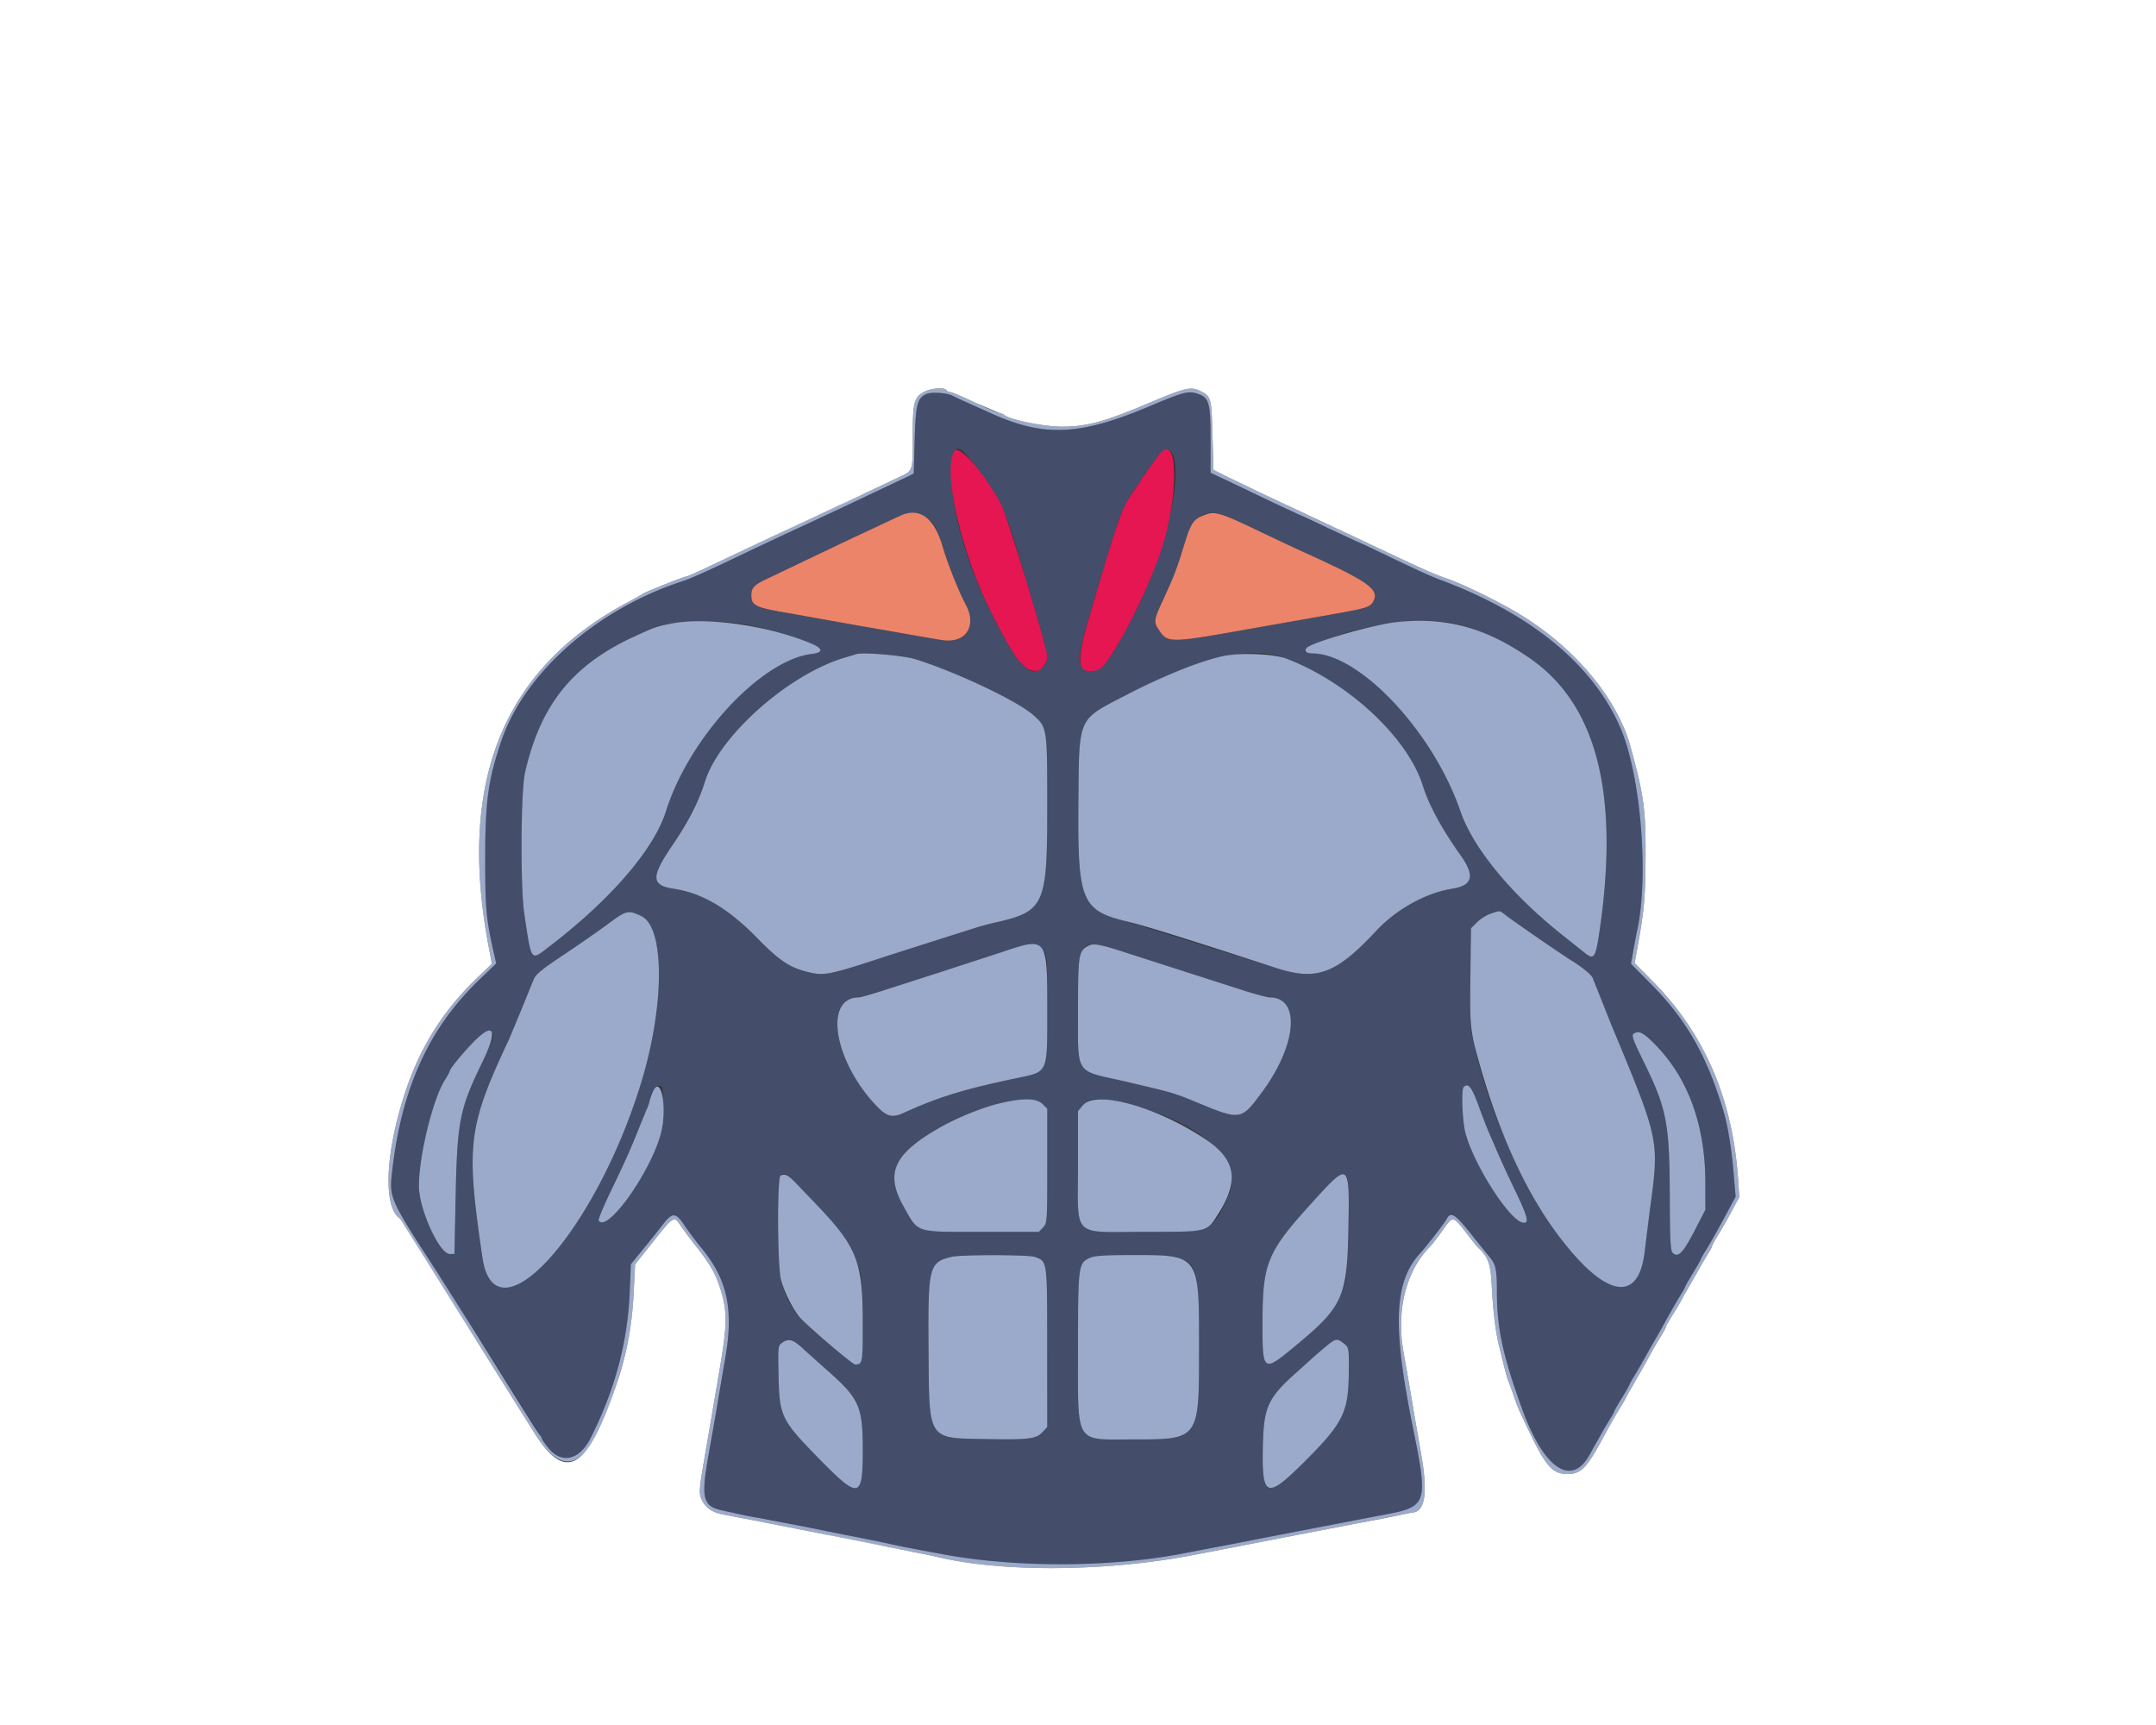 <svg xmlns="http://www.w3.org/2000/svg" width="400" height="320" fill-rule="evenodd" xmlns:v="https://vecta.io/nano"><rect width="100%" height="100%" fill="#333333" stroke="none"/><path d="M171.946 73.067c-1.77.759-2.058 1.851-2.249 8.539l-.178 6.24-1.248.625c-1.601.801-9.921 4.739-12.478 5.906l-5.169 2.411-4.991 2.31a272.46 272.46 0 0 0-5.348 2.509c-8.71 4.19-11.894 5.636-13.725 6.235-15.975 5.219-29.35 17.069-33.601 29.769-2.418 7.224-2.941 11.092-2.941 21.747 0 9.011.175 11.003 1.489 16.91l.55 2.47-3.177 3.055c-9.354 8.996-14.416 20.184-16.142 35.677-.531 4.772-.43 4.995 8.369 18.537l6.202 9.804 12.84 20.395c.212.237.386.541.386.676s.572.944 1.271 1.798c2.423 2.956 5.707 2.16 7.75-1.879 4.498-8.891 6.869-17.699 7.266-26.996l.226-5.293 2.349-2.877 3.61-4.511c1.757-2.277 2.369-2.24 4.024.244.75 1.124 2.155 3 3.123 4.169 4.747 5.734 5.965 11.254 4.444 20.156l-.914 5.348-.843 4.991-1.284 7.308c-1.558 8.571-1.227 10.063 2.405 10.847l3.649.805c.883.199 2.407.484 3.387.633s4.59.841 8.022 1.538l7.308 1.476 8.913 1.807a156.99 156.99 0 0 0 4.634.937l4.813.899c13.342 2.542 31.138 2.52 44.563-.055l5.704-1.098 4.457-.842 4.634-.91 9.983-1.935 5.525-1.059 6.774-1.3c8.62-1.591 8.711-1.857 5.714-16.734-3.731-18.517-3.373-26.607 1.406-31.825 1.245-1.358 4.574-5.657 4.966-6.41.733-1.41 1.556-.9 4.492 2.786l3.513 4.363c1.106 1.31 1.299 2.269 1.299 6.464 0 6.68 1.14 11.927 4.727 21.77 3.977 10.91 9.061 14.387 12.4 8.48l2.058-3.667a78.71 78.71 0 0 1 1.728-2.934c.459-.731.834-1.41.834-1.509s.642-1.227 1.426-2.509 1.426-2.41 1.426-2.509.376-.777.835-1.508 1.368-2.293 2.02-3.469l1.819-3.209c.35-.588.855-1.47 1.123-1.961 1.589-2.902 2.976-5.335 3.707-6.499.459-.731.835-1.41.835-1.509s.642-1.227 1.426-2.509 1.426-2.41 1.426-2.509.376-.777.835-1.508c.955-1.523 2.215-3.756 4.249-7.534l1.421-2.638-.404-4.682c-.375-4.359-1.062-8.54-1.819-11.075-3.079-10.315-6.851-16.975-13.324-23.529l-3.873-3.92.443-2.497.748-3.922c2.147-10.062.602-28.563-3.112-37.255-5.026-11.764-16.592-21.28-33.514-27.575-1.741-.648-4.792-2.043-10.728-4.906l-4.517-2.1c-.089 0-2.503-1.123-5.364-2.496l-5.382-2.495c-.099 0-2.303-1.027-4.898-2.282l-8.194-3.921-3.476-1.638v-6.096c0-6.783-.276-7.82-2.263-8.513-1.828-.637-2.66-.428-9.095 2.284-13.072 5.509-19.668 5.759-29.726 1.128l-4.371-1.963c-.98-.424-2.075-.935-2.433-1.135-.939-.525-3.851-.734-4.765-.341m9.731 14.366c4.505 6.257 4.739 6.805 8.846 20.688 4.03 13.623 4.166 14.317 3.046 15.519-2.316 2.486-4.572.143-9.718-10.093-4.934-9.812-7.866-20.872-7.223-27.243.435-4.304 1.272-4.117 5.049 1.129m35.779-3.321c2.106 3.935-1.222 18.235-6.849 29.428-4.726 9.4-6.441 11.48-8.785 10.656-2.4-.844-2.253-1.774 3.016-19.027 3.648-11.948 3.027-10.583 8.272-18.181 2.65-3.839 3.522-4.416 4.346-2.876M171.872 96c1.365.916 2.14 2.307 3.023 5.426.81 2.859 3.083 8.573 4.222 10.613 2.291 4.103.021 7.482-4.491 6.686l-5.286-.909-4.991-.881c-.882-.169-3.208-.572-5.169-.896l-6.061-1.076c-1.372-.268-4.019-.744-5.882-1.057-7.251-1.22-7.843-1.489-7.843-3.567 0-1.302.571-1.89 2.852-2.936.882-.404 4.251-2.016 7.487-3.581l7.843-3.738 5.704-2.67c5.551-2.636 6.531-2.797 8.592-1.414m55.995-.144c.85.368 3.63 1.67 6.179 2.893l6.596 3.109c13.155 5.933 15.273 7.367 14.199 9.613-.554 1.158-1.301 1.394-8.175 2.578l-13.511 2.381c-16.148 2.897-16.489 2.907-18.08.54-1.097-1.631-1.06-1.902.804-5.891 1.853-3.966 2.6-5.927 3.879-10.191 1.606-5.352 3.975-6.822 8.109-5.032m-88.651 20.182c9.204 1.888 15.557 4.792 11.497 5.254-9.457 1.076-22.835 15.469-27.173 29.235-2.245 7.123-10.353 16.479-21.911 25.284-3.19 2.43-3.023 2.672-4.359-6.292-.747-5.007-.655-22.737.135-26.203 3.101-13.611 10.033-21.418 23.807-26.811 3.567-1.396 12.364-1.624 18.004-.467m130.419-.375c4.226.809 9.408 3.155 14.127 6.398 12.479 8.574 16.737 25.174 12.995 50.666-.744 5.067-1.014 5.443-2.838 3.96l-3.901-3.106c-9.576-7.566-16.711-16.214-19.087-23.135-5.053-14.716-18.705-29.234-27.492-29.234-4.233 0 3.124-3.326 10.957-4.954 5.812-1.208 10.982-1.409 15.239-.595m-99.786 6.63c7.668 2.401 19.003 7.785 21.918 10.41 2.525 2.273 2.529 2.303 2.525 17.283-.004 17.938-.531 19.095-9.622 21.143-1.078.242-2.602.645-3.387.894l-7.843 2.487-8.556 2.734c-11.432 3.748-11.988 3.855-15.356 2.978-3.161-.823-5.028-2.108-9.1-6.26-5.361-5.467-10.162-8.3-15.395-9.085-4.209-.631-4.295-2.155-.443-7.833 3.22-4.747 4.942-8.1 6.224-12.124 2.731-8.57 15.631-19.945 26.049-22.972l1.961-.597c1.135-.415 8.775.237 11.025.942m68.878-.096c11.541 4.446 22.48 14.668 25.271 23.614 1.101 3.529 3.536 8.013 6.972 12.834 2.7 3.789 2.274 5.604-1.454 6.197-4.966.791-10.421 3.797-14.149 7.796-7.514 8.06-11.089 9.381-18.686 6.902l-27.59-8.601c-8.418-2.008-9.168-3.822-9.019-21.801.136-16.379-.259-15.467 8.731-20.138 13.788-7.163 23.346-9.336 29.924-6.803m-119.731 47.752c4.358 2.061 4.332 16.628-.055 30.942-8.542 27.873-27.104 48.308-29.438 32.409-3.095-21.085-2.711-24.216 4.981-40.608.184-.393 1.15-2.719 2.147-5.17l2.342-5.744c.433-1.052 1.442-1.894 5.529-4.612 2.75-1.829 6.472-4.416 8.27-5.748 3.499-2.591 3.734-2.646 6.224-1.469m160.189-.301c1.519 1.187 10.423 7.33 12.437 8.581 2.188 1.359 3.922 2.837 3.922 3.343 0 .183 1.507 3.963 3.35 8.4 9.073 21.847 8.979 21.394 7.181 34.627l-.93 7.487c-2.231 20.23-25.762-9.367-32.105-40.382-.191-.935-.3-5.705-.241-10.599l.107-8.9 1.097-1.097c.897-.897 3.123-2.038 4.113-2.108.121-.009.602.283 1.069.648m-85.691 6.664c.791.898.802 1.052.802 10.826 0 12.187.253 11.616-5.704 12.871-9.898 2.084-14.374 3.461-20.983 6.457-2.207 1-3.243.655-5.482-1.826-7.588-8.408-9.184-19.613-2.793-19.613.331 0 2.517-.625 4.858-1.389l10.674-3.431 11.052-3.604c5.112-1.724 6.276-1.768 7.576-.291m15.642.486l10.65 3.426 10.676 3.424c2.342.758 4.644 1.379 5.114 1.379 5.758 0 5.047 8.793-1.418 17.549-3.938 5.333-3.914 5.33-12.589 1.727-2.84-1.179-3.955-1.548-6.952-2.295l-6.061-1.441c-9.253-2.066-8.553-.974-8.555-13.346-.002-13.389.009-13.4 9.135-10.423M91.49 191.969c.11.289-.755 2.495-1.923 4.902-4.32 8.902-4.743 11.023-5.036 25.232l-.217 10.517h-.882c-1.925 0-5.714-8.361-5.714-12.607.001-5.561 2.581-16.12 4.797-19.631.499-.791.907-1.538.907-1.661 0-.4 2.215-3.132 4.238-5.227 1.997-2.069 3.406-2.63 3.83-1.525m215.441 1.65c6.177 6.177 9.431 14.997 9.456 25.632l.012 5.17-2.066 3.992c-2.111 4.076-3.022 4.976-4.024 3.974-.384-.384-.491-2.547-.516-10.401-.043-13.697-.55-16.3-4.895-25.138-1.892-3.85-2.242-4.818-1.835-5.075 1.005-.636 1.734-.288 3.868 1.846m-183.94 11.639c-.005 4.302-.358 5.788-2.416 10.161-3.189 6.777-8.391 12.794-9.505 10.993-.111-.18.826-2.466 2.081-5.081 2.857-5.95 3.754-7.943 5.187-11.527l1.651-4.023c.28-.644.51-1.306.51-1.471 0-1.022 1.154-2.884 1.787-2.884.663 0 .708.245.705 3.832m151.313-.178l1.818 4.724 1.61 3.743c.626 1.471 2.17 4.821 3.431 7.445 2.343 4.873 2.609 6.016 1.355 5.808-2.494-.412-9.16-10.855-10.656-16.691-.556-2.173-.779-7.989-.323-8.445.852-.852 1.48-.076 2.765 3.416m-80.883-.283l.875.875v10.599c0 10.392-.015 10.615-.775 11.424l-.775.825h-10.554c-12.665 0-11.742.305-14.604-4.812-3.405-6.088-1.766-9.648 6.658-14.469 7.708-4.41 17.044-6.573 19.175-4.442m14.797-.207c14 3.107 22.605 10.624 19.685 17.195-2.971 6.686-3.086 6.735-15.557 6.735-13.687 0-12.346 1.351-12.346-12.432v-9.973l.923-1.097c1.132-1.345 2.737-1.439 7.295-.428m-59.858 15.603l2.984 3.12c4.701 4.909 6.997 8.401 8.147 12.392.844 2.932.858 16.875.016 17.198-.96.369-1.049.313-5.597-3.497-8.75-7.33-9.514-9.141-9.521-22.549-.005-10.532.102-10.711 3.971-6.664m101.539-1.847c.691.832.299 17.653-.464 19.923-1.414 4.21-3.365 6.649-9.15 11.442-5.97 4.945-6.063 4.879-6.055-4.322.009-11.154.829-13.117 9.411-22.538 4.49-4.93 5.376-5.568 6.258-4.505m-57.908 14.814c2.345.891 2.28.419 2.293 16.755l.012 14.798-.885.954c-1.17 1.263-2.525 1.432-10.345 1.292-11.102-.198-10.662.478-10.797-16.611-.142-18.02-.541-17.444 12.111-17.513 3.735-.02 7.078.122 7.611.325m25.834.025c4.323.992 4.635 2.123 4.635 16.781 0 17.205.112 17.051-12.4 17.055-10.782.003-10.06 1.218-10.06-16.926 0-15.341.064-15.825 2.215-16.759 1.422-.618 13.087-.731 15.61-.151m-70.222 15.911c.485.336 1.283.988 1.773 1.448s2.368 2.138 4.172 3.727c5.875 5.176 6.523 6.637 6.523 14.697 0 9.068-.678 9.212-8.037 1.709-7.091-7.229-7.429-7.917-7.59-15.457-.118-5.491-.107-5.592.703-6.159 1.037-.726 1.365-.722 2.456.035m101.725.128c.926.728.939.802.915 5.08-.043 7.798-.976 9.663-8.641 17.265-6.563 6.508-7.498 6.132-7.314-2.942.156-7.721.853-9.248 6.532-14.292l2.496-2.248c4.182-3.806 4.575-3.993 6.012-2.863" fill="#444d6a"/><path d="M171.622 72.611c-2.046 1.021-2.282 1.889-2.282 8.405 0 6.533.073 6.327-2.673 7.564l-6.149 2.911-4.901 2.27c-.155 0-4.362 1.973-12.123 5.686l-5.348 2.517-6.85 3.241c-2.002.961-3.79 1.747-3.973 1.747-.42 0-7.594 2.851-8.072 3.208-.196.147-1.479.868-2.852 1.602-23.199 12.416-31.588 33.377-25.681 64.171l.546 2.849-2.79 2.677c-6.192 5.94-10.484 12.726-13.195 20.858-3.794 11.382-4.272 21.459-1.125 23.708.137.098.634.846 1.105 1.662.824 1.431 3.211 5.245 15.801 25.254l8.038 12.798c5.385 8.619 9.641 6.961 14.087-5.489 3.023-8.466 4.034-13.24 4.401-20.781l.239-4.916 3.387-4.25c3.801-4.771 3.842-4.794 5.072-2.936.488.738 1.836 2.543 2.994 4.011 2.487 3.15 3.472 4.89 4.369 7.716 1.309 4.122 1.291 6.621-.101 14.738l-1.093 6.418-1.799 10.516c-.976 5.64-1.013 6.384-.383 7.603.734 1.419 1.998 2.254 3.895 2.573.817.137 3.169.59 5.228 1.007l11.052 2.177 14.438 2.876c.784.172 2.79.572 4.456.888s3.672.729 4.457.917c12.139 2.92 31.579 2.77 47.772-.37l4.812-.925 14.617-2.836 10.161-1.96 9.091-1.773c.882-.188 1.705-.349 1.829-.357 2.336-.161 2.852-3.721 1.579-10.889l-.907-5.169-1.67-9.804-.682-3.872c-1.393-7.714.456-15.109 4.893-19.56.337-.338 1.36-1.662 2.273-2.941 2.112-2.959 1.866-3.018 5.153 1.239.681.882 1.327 1.685 1.435 1.783 1.943 1.76 2.405 3.024 2.605 7.13.214 4.407.705 8.478 1.332 11.051 1.16 4.762 1.474 5.947 1.748 6.596.165.392.571 1.515.901 2.495.794 2.36.907 2.623 2.895 6.774 3.161 6.599 4.421 8.015 7.133 8.019 2.48.004 3.51-.987 6.294-6.058l3.645-6.417c.425-.687.882-1.489 1.017-1.783s.537-1.016.895-1.604a119.02 119.02 0 0 0 1.838-3.209l2.076-3.743a76.17 76.17 0 0 1 1.724-2.934c.459-.732.835-1.436.835-1.566s.613-1.216 1.363-2.413 1.473-2.419 1.608-2.713.537-1.016.895-1.604 1.184-2.032 1.836-3.209a91.87 91.87 0 0 1 2.019-3.468c.459-.732.835-1.436.835-1.565s.505-1.055 1.123-2.057 1.752-2.994 2.521-4.426l1.398-2.604-.22-3.278c-1.004-14.949-6.275-27.136-15.941-36.854l-3.255-3.273.442-2.431c1.332-7.327 1.539-9.533 1.583-16.871.055-9.194-.276-11.671-2.775-20.798-2.447-8.937-10.214-18.274-20.379-24.497-4.006-2.453-10.798-5.768-14.064-6.864-2.037-.684-5.119-2.075-15.139-6.83l-19.24-9.031-5.704-2.746-2.863-1.426-.179-6.453c-.192-6.95-.251-7.169-2.231-8.157-1.774-.885-2.741-.667-9.227 2.072-8.596 3.63-11.839 4.516-16.527 4.516-3.366 0-9.711-1.298-10.678-2.184a1.38 1.38 0 0 0-.805-.311c-.256 0-2.315-.883-4.576-1.961s-4.335-1.961-4.611-1.961-.599-.16-.721-.356c-.329-.532-2.697-.388-3.957.24m5.089.797c.358.2 1.453.711 2.433 1.135l4.371 1.963c10.058 4.631 16.654 4.381 29.726-1.128 6.435-2.712 7.267-2.921 9.095-2.284 1.987.693 2.263 1.73 2.263 8.513v6.096l3.476 1.638 8.194 3.921 4.898 2.282c.099 0 2.521 1.123 5.382 2.495l5.364 2.496c.09 0 2.122.945 4.517 2.1 5.936 2.863 8.987 4.258 10.728 4.906 16.922 6.295 28.488 15.811 33.514 27.575 3.714 8.692 5.259 27.193 3.112 37.255a147.05 147.05 0 0 0-.748 3.922l-.443 2.497 3.873 3.92c6.473 6.554 10.245 13.214 13.324 23.529.757 2.535 1.444 6.716 1.819 11.075l.404 4.682-1.421 2.638c-2.034 3.778-3.294 6.011-4.249 7.534-.459.731-.835 1.41-.835 1.508s-.642 1.228-1.426 2.509-1.426 2.411-1.426 2.509-.376.778-.835 1.509c-.731 1.164-2.118 3.597-3.707 6.499-.268.491-.773 1.373-1.123 1.961a160.63 160.63 0 0 0-1.819 3.209c-.652 1.176-1.56 2.737-2.02 3.469s-.835 1.41-.835 1.508-.641 1.228-1.426 2.509-1.426 2.411-1.426 2.509-.375.778-.834 1.509a78.71 78.71 0 0 0-1.728 2.934l-2.058 3.667c-3.339 5.907-8.423 2.43-12.4-8.48-3.587-9.843-4.727-15.09-4.727-21.77 0-4.195-.193-5.154-1.299-6.464-.364-.43-1.945-2.394-3.513-4.363-2.936-3.686-3.759-4.196-4.492-2.786-.392.753-3.721 5.052-4.966 6.41-4.779 5.218-5.137 13.308-1.406 31.825 2.997 14.877 2.906 15.143-5.714 16.734l-6.774 1.3-5.525 1.059-9.983 1.935-4.634.91-4.457.842-5.704 1.098c-13.425 2.575-31.221 2.597-44.563.055l-4.813-.899a156.99 156.99 0 0 1-4.634-.937c-2.174-.477-3.64-.774-8.913-1.807l-7.308-1.476-8.022-1.538c-.98-.149-2.504-.434-3.387-.633l-3.649-.805c-3.632-.784-3.963-2.276-2.405-10.847l1.284-7.308.843-4.991.914-5.348c1.521-8.902.303-14.422-4.444-20.156-.968-1.169-2.373-3.045-3.123-4.169-1.655-2.484-2.267-2.521-4.024-.244a263.09 263.09 0 0 1-3.61 4.511l-2.349 2.877-.226 5.293c-.397 9.297-2.768 18.105-7.266 26.996-2.043 4.039-5.327 4.835-7.75 1.879-.699-.854-1.271-1.663-1.271-1.798s-.174-.439-.386-.676c-.357-.399-2.002-3.012-12.84-20.395l-6.202-9.804c-8.799-13.542-8.9-13.765-8.369-18.537 1.726-15.493 6.788-26.681 16.142-35.677l3.177-3.055-.55-2.47c-1.314-5.907-1.489-7.899-1.489-16.91 0-10.655.523-14.523 2.941-21.747 4.251-12.7 17.626-24.55 33.601-29.769 1.831-.599 5.015-2.045 13.725-6.235l5.348-2.509 4.991-2.31 5.169-2.411 12.478-5.906 1.248-.625.178-6.24c.191-6.688.479-7.78 2.249-8.539.914-.393 3.826-.184 4.765.341m-52.112 42.259c-2.765.542-3.184.687-6.774 2.33-11.569 5.299-17.547 12.711-20.42 25.319-.79 3.466-.882 21.196-.135 26.203 1.336 8.964 1.169 8.722 4.359 6.292 11.558-8.805 19.666-18.161 21.911-25.284 4.338-13.766 17.716-28.159 27.173-29.235 1.998-.228 1.971-.979-.067-1.853-7.837-3.359-19.519-5.051-26.047-3.772m134.581-.272c-4.421.456-16.173 3.858-16.821 4.868-.382.596.02.949 1.08.949 8.787 0 22.439 14.518 27.492 29.234 2.376 6.921 9.511 15.569 19.087 23.135l3.901 3.106c1.824 1.483 2.094 1.107 2.838-3.96 3.742-25.492-.516-42.092-12.995-50.666-8.246-5.666-15.424-7.612-24.582-6.666m-100.356 5.956c-.197.072-1.079.341-1.961.597-10.418 3.027-23.318 14.402-26.049 22.972-1.282 4.024-3.004 7.377-6.224 12.124-3.852 5.678-3.766 7.202.443 7.833 5.233.785 10.034 3.618 15.395 9.085 4.072 4.152 5.939 5.437 9.1 6.26 3.368.877 3.924.77 15.356-2.978l8.556-2.734 7.843-2.487c.785-.249 2.309-.652 3.387-.894 9.091-2.048 9.618-3.205 9.622-21.143.004-14.98 0-15.01-2.525-17.283-2.915-2.625-14.25-8.009-21.918-10.41-2.25-.705-9.89-1.357-11.025-.942m67.965.388c-4.495 1.018-11.105 3.686-17.986 7.261-8.99 4.671-8.595 3.759-8.731 20.138-.149 17.979.601 19.793 9.019 21.801 3.319.791 10.834 3.134 27.59 8.601 7.597 2.479 11.172 1.158 18.686-6.902 3.728-3.999 9.183-7.005 14.149-7.796 3.728-.593 4.154-2.408 1.454-6.197-3.436-4.821-5.871-9.305-6.972-12.834-2.791-8.946-13.73-19.168-25.271-23.614-2.432-.936-8.751-1.179-11.938-.458m-114.017 49.679c-1.798 1.332-5.52 3.919-8.27 5.748-4.087 2.718-5.096 3.56-5.529 4.612l-2.342 5.744-2.147 5.17c-7.692 16.392-8.076 19.523-4.981 40.608 2.334 15.899 20.896-4.536 29.438-32.409 4.387-14.314 4.413-28.881.055-30.942-2.49-1.177-2.725-1.122-6.224 1.469m163.726-1.905c-.769.274-1.892.992-2.495 1.595l-1.097 1.097-.107 8.9c-.11 9.183-.023 10.093 1.479 15.508 3.667 13.222 8.578 24.09 14.525 32.141 8.854 11.987 15.244 13.289 16.342 3.332l.93-7.487c1.798-13.233 1.892-12.78-7.181-34.627l-3.35-8.4c0-.506-1.734-1.984-3.922-3.343-2.014-1.251-10.918-7.394-12.437-8.581-.995-.778-.895-.773-2.687-.135m-90.58 7.09l-11.052 3.604-10.674 3.431c-2.341.764-4.527 1.389-4.858 1.389-6.391 0-4.795 11.205 2.793 19.613 2.239 2.481 3.275 2.826 5.482 1.826 6.609-2.996 11.085-4.373 20.983-6.457 5.957-1.255 5.704-.684 5.704-12.871 0-13.271-.056-13.341-8.378-10.535m16.014-1.162c-1.803.904-1.932 1.691-1.931 11.78.002 12.372-.698 11.28 8.555 13.346l6.061 1.441c2.997.747 4.112 1.116 6.952 2.295 8.675 3.603 8.651 3.606 12.589-1.727 6.465-8.756 7.176-17.549 1.418-17.549-.47 0-2.772-.621-5.114-1.379l-10.676-3.424-10.65-3.426c-4.988-1.628-6.206-1.857-7.204-1.357M87.66 193.494c-2.023 2.095-4.238 4.827-4.238 5.227 0 .123-.408.87-.907 1.661-2.216 3.511-4.796 14.07-4.797 19.631 0 4.246 3.789 12.607 5.714 12.607h.882l.217-10.517c.293-14.209.716-16.33 5.036-25.232 2.901-5.978 2.053-7.479-1.907-3.377m215.403-1.721c-.407.257-.057 1.225 1.835 5.075 4.345 8.838 4.852 11.441 4.895 25.138.025 7.854.132 10.017.516 10.401 1.002 1.002 1.913.102 4.024-3.974l2.066-3.992-.012-5.17c-.025-10.635-3.279-19.455-9.456-25.632-2.134-2.134-2.863-2.482-3.868-1.846m-182.024 10.944c-.297.711-.54 1.427-.54 1.593s-.23.827-.51 1.471a196.85 196.85 0 0 0-1.651 4.023c-1.433 3.584-2.33 5.577-5.187 11.527-1.255 2.615-2.192 4.901-2.081 5.081 1.463 2.366 9.133-8.145 11.403-15.627 1.472-4.852.204-11.988-1.434-8.068m150.5-1.053c-.456.456-.233 6.272.323 8.445 1.496 5.836 8.162 16.279 10.656 16.691 1.254.208.988-.935-1.355-5.808-1.261-2.624-2.805-5.974-3.431-7.445l-1.61-3.743c-.261-.588-1.079-2.714-1.818-4.724-1.285-3.492-1.913-4.268-2.765-3.416m-85.799 2.944c-3.419.796-8.053 2.663-11.494 4.631-8.424 4.821-10.063 8.381-6.658 14.469 2.862 5.117 1.939 4.812 14.604 4.812h10.554l.775-.825c.76-.809.775-1.032.775-11.424v-10.599l-.875-.875c-1.079-1.079-3.588-1.141-7.681-.189m15.183.41l-.923 1.097v9.973c0 13.783-1.341 12.432 12.346 12.432 11.711 0 11.516.046 13.549-3.124 4.073-6.349 3.451-10.243-2.248-14.059-8.972-6.01-20.327-9.167-22.724-6.319m-56.092 13.043c-.678.274-.617 16.739.072 19.325.634 2.381 2.087 5.288 3.499 7.002 1.165 1.413 9.748 8.731 10.241 8.731 1.394 0 1.428-.189 1.428-7.915 0-11.176-1.094-13.92-8.727-21.891l-2.984-3.12c-2.187-2.288-2.57-2.519-3.529-2.132m98.81 4.79c-8.582 9.421-9.402 11.384-9.411 22.538-.008 9.201.085 9.267 6.055 4.322 8.893-7.367 9.657-9.068 9.889-22.007.217-12.161.162-12.203-6.533-4.853m-67.04 10.287c-4.258 1.016-4.454 1.791-4.332 17.21.135 17.089-.305 16.413 10.797 16.611 7.82.14 9.175-.029 10.345-1.292l.885-.954-.012-14.798c-.013-16.336.052-15.864-2.293-16.755-1.083-.412-13.68-.43-15.39-.022m25.614.198c-2.151.934-2.215 1.418-2.215 16.759 0 18.144-.722 16.929 10.06 16.926 12.512-.004 12.4.15 12.4-17.055 0-17.339.136-17.155-12.656-17.145-4.767.004-6.719.136-7.589.515m-57.068 15.725c-.81.567-.821.668-.703 6.159.161 7.54.499 8.228 7.59 15.457 7.359 7.503 8.037 7.359 8.037-1.709 0-8.06-.648-9.521-6.523-14.697l-4.172-3.727c-2.244-2.108-2.972-2.363-4.229-1.483m101.013.576c-.78.634-2.06 1.736-2.844 2.45l-2.496 2.248c-5.679 5.044-6.376 6.571-6.532 14.292-.184 9.074.751 9.45 7.314 2.942 7.665-7.602 8.598-9.467 8.641-17.265.024-4.278.011-4.352-.915-5.08-1.241-.976-1.5-.943-3.168.413" fill="#9baaca"/><path d="M0 178.253v178.253h200 200V178.253 0H200 0v178.253M175.579 72.371c.122.196.446.356.721.356s2.351.883 4.611 1.961l4.576 1.961a1.38 1.38 0 0 1 .805.311c.967.886 7.312 2.184 10.678 2.184 4.688 0 7.931-.886 16.527-4.516 6.486-2.739 7.453-2.957 9.227-2.072 1.98.988 2.039 1.207 2.231 8.157l.179 6.453 2.863 1.426 5.704 2.746 19.24 9.031c10.02 4.755 13.102 6.146 15.139 6.83 3.266 1.096 10.058 4.411 14.064 6.864 10.165 6.223 17.932 15.56 20.379 24.497 2.499 9.127 2.83 11.604 2.775 20.798-.044 7.338-.251 9.544-1.583 16.871l-.442 2.431 3.255 3.273c9.666 9.718 14.937 21.905 15.941 36.854l.22 3.278-1.398 2.604c-.769 1.432-1.903 3.424-2.521 4.426s-1.123 1.927-1.123 2.057-.376.833-.835 1.565a91.87 91.87 0 0 0-2.019 3.468l-1.836 3.209c-.358.588-.761 1.31-.895 1.604s-.858 1.515-1.608 2.713-1.363 2.283-1.363 2.413-.376.834-.835 1.566a76.17 76.17 0 0 0-1.724 2.934l-2.076 3.743-1.838 3.209c-.358.588-.761 1.31-.895 1.604s-.592 1.096-1.017 1.783c-.675 1.091-2.046 3.504-3.645 6.417-2.784 5.071-3.814 6.062-6.294 6.058-2.712-.004-3.972-1.42-7.133-8.019-1.988-4.151-2.101-4.414-2.895-6.774-.33-.98-.736-2.103-.901-2.495-.274-.649-.588-1.834-1.748-6.596-.627-2.573-1.118-6.644-1.332-11.051-.2-4.106-.662-5.37-2.605-7.13-.108-.098-.754-.901-1.435-1.783-3.287-4.257-3.041-4.198-5.153-1.239-.913 1.279-1.936 2.603-2.273 2.941-4.437 4.451-6.286 11.846-4.893 19.56l.682 3.872 1.67 9.804.907 5.169c1.273 7.168.757 10.728-1.579 10.889-.124.008-.947.169-1.829.357-1.659.353-5.975 1.195-9.091 1.773l-10.161 1.96-14.617 2.836-4.812.925c-16.193 3.14-35.633 3.29-47.772.37-.785-.188-2.79-.601-4.457-.917l-4.456-.888c-2.062-.452-6.139-1.264-14.438-2.876l-11.052-2.177-5.228-1.007c-1.897-.319-3.161-1.154-3.895-2.573-.63-1.219-.593-1.963.383-7.603l1.799-10.516 1.093-6.418c1.392-8.117 1.41-10.616.101-14.738-.897-2.826-1.882-4.566-4.369-7.716-1.158-1.468-2.506-3.273-2.994-4.011-1.23-1.858-1.271-1.835-5.072 2.936l-3.387 4.25-.239 4.916c-.31 6.388-1.228 11.409-3.112 17.037-5.435 16.236-9.482 18.666-15.376 9.233l-8.038-12.798-15.801-25.254c-.471-.816-.968-1.564-1.105-1.662-3.147-2.249-2.669-12.326 1.125-23.708 2.711-8.132 7.003-14.918 13.195-20.858l2.79-2.677-.546-2.849c-5.907-30.794 2.482-51.755 25.681-64.171 1.373-.734 2.656-1.455 2.852-1.602.478-.357 7.652-3.208 8.072-3.208.183 0 1.971-.786 3.973-1.747l6.85-3.241 5.348-2.517 12.123-5.686c.098 0 2.304-1.021 4.901-2.27l6.149-2.911c2.746-1.237 2.673-1.031 2.673-7.564 0-6.516.236-7.384 2.282-8.405 1.26-.628 3.628-.772 3.957-.24" fill="#ffffff"/><path d="M177.042 83.719c-2.21 3.576 1.266 18.805 6.809 29.828 4.463 8.877 6.234 11.136 8.559 10.915.787-.075 1.886-1.586 1.886-2.594 0-1.759-7.466-26.359-8.639-28.463-3.465-6.218-7.768-11.056-8.615-9.686m38.211.327c-.582.668-2.706 3.711-5.413 7.754-1.817 2.713-2.479 4.653-7.87 23.04-2.46 8.39-2.097 10.406 1.703 9.452 2.239-.562 10.112-15.979 12.379-24.243 2.728-9.943 2.251-19.502-.799-16.003" fill="#e61652"/><path d="M167.558 95.44c-.294.108-2.219.996-4.278 1.974l-5.704 2.67-7.843 3.738-7.487 3.581c-2.281 1.046-2.852 1.634-2.852 2.936 0 2.078.592 2.347 7.843 3.567l5.882 1.057 6.061 1.076 5.169.896 4.991.881 5.286.909c4.512.796 6.782-2.583 4.491-6.686-1.139-2.04-3.412-7.754-4.222-10.613-1.451-5.123-4.007-7.209-7.337-5.986m55.375.301c-1.54.675-2.111 1.599-3.175 5.147-1.279 4.264-2.026 6.225-3.879 10.191-1.864 3.989-1.901 4.26-.804 5.891 1.591 2.367 1.932 2.357 18.08-.54l13.511-2.381c6.874-1.184 7.621-1.42 8.175-2.578 1.074-2.246-1.044-3.68-14.199-9.613-1.079-.486-4.047-1.885-6.596-3.109-8.161-3.917-8.703-4.064-11.113-3.008" fill="#ec846a"/></svg>
